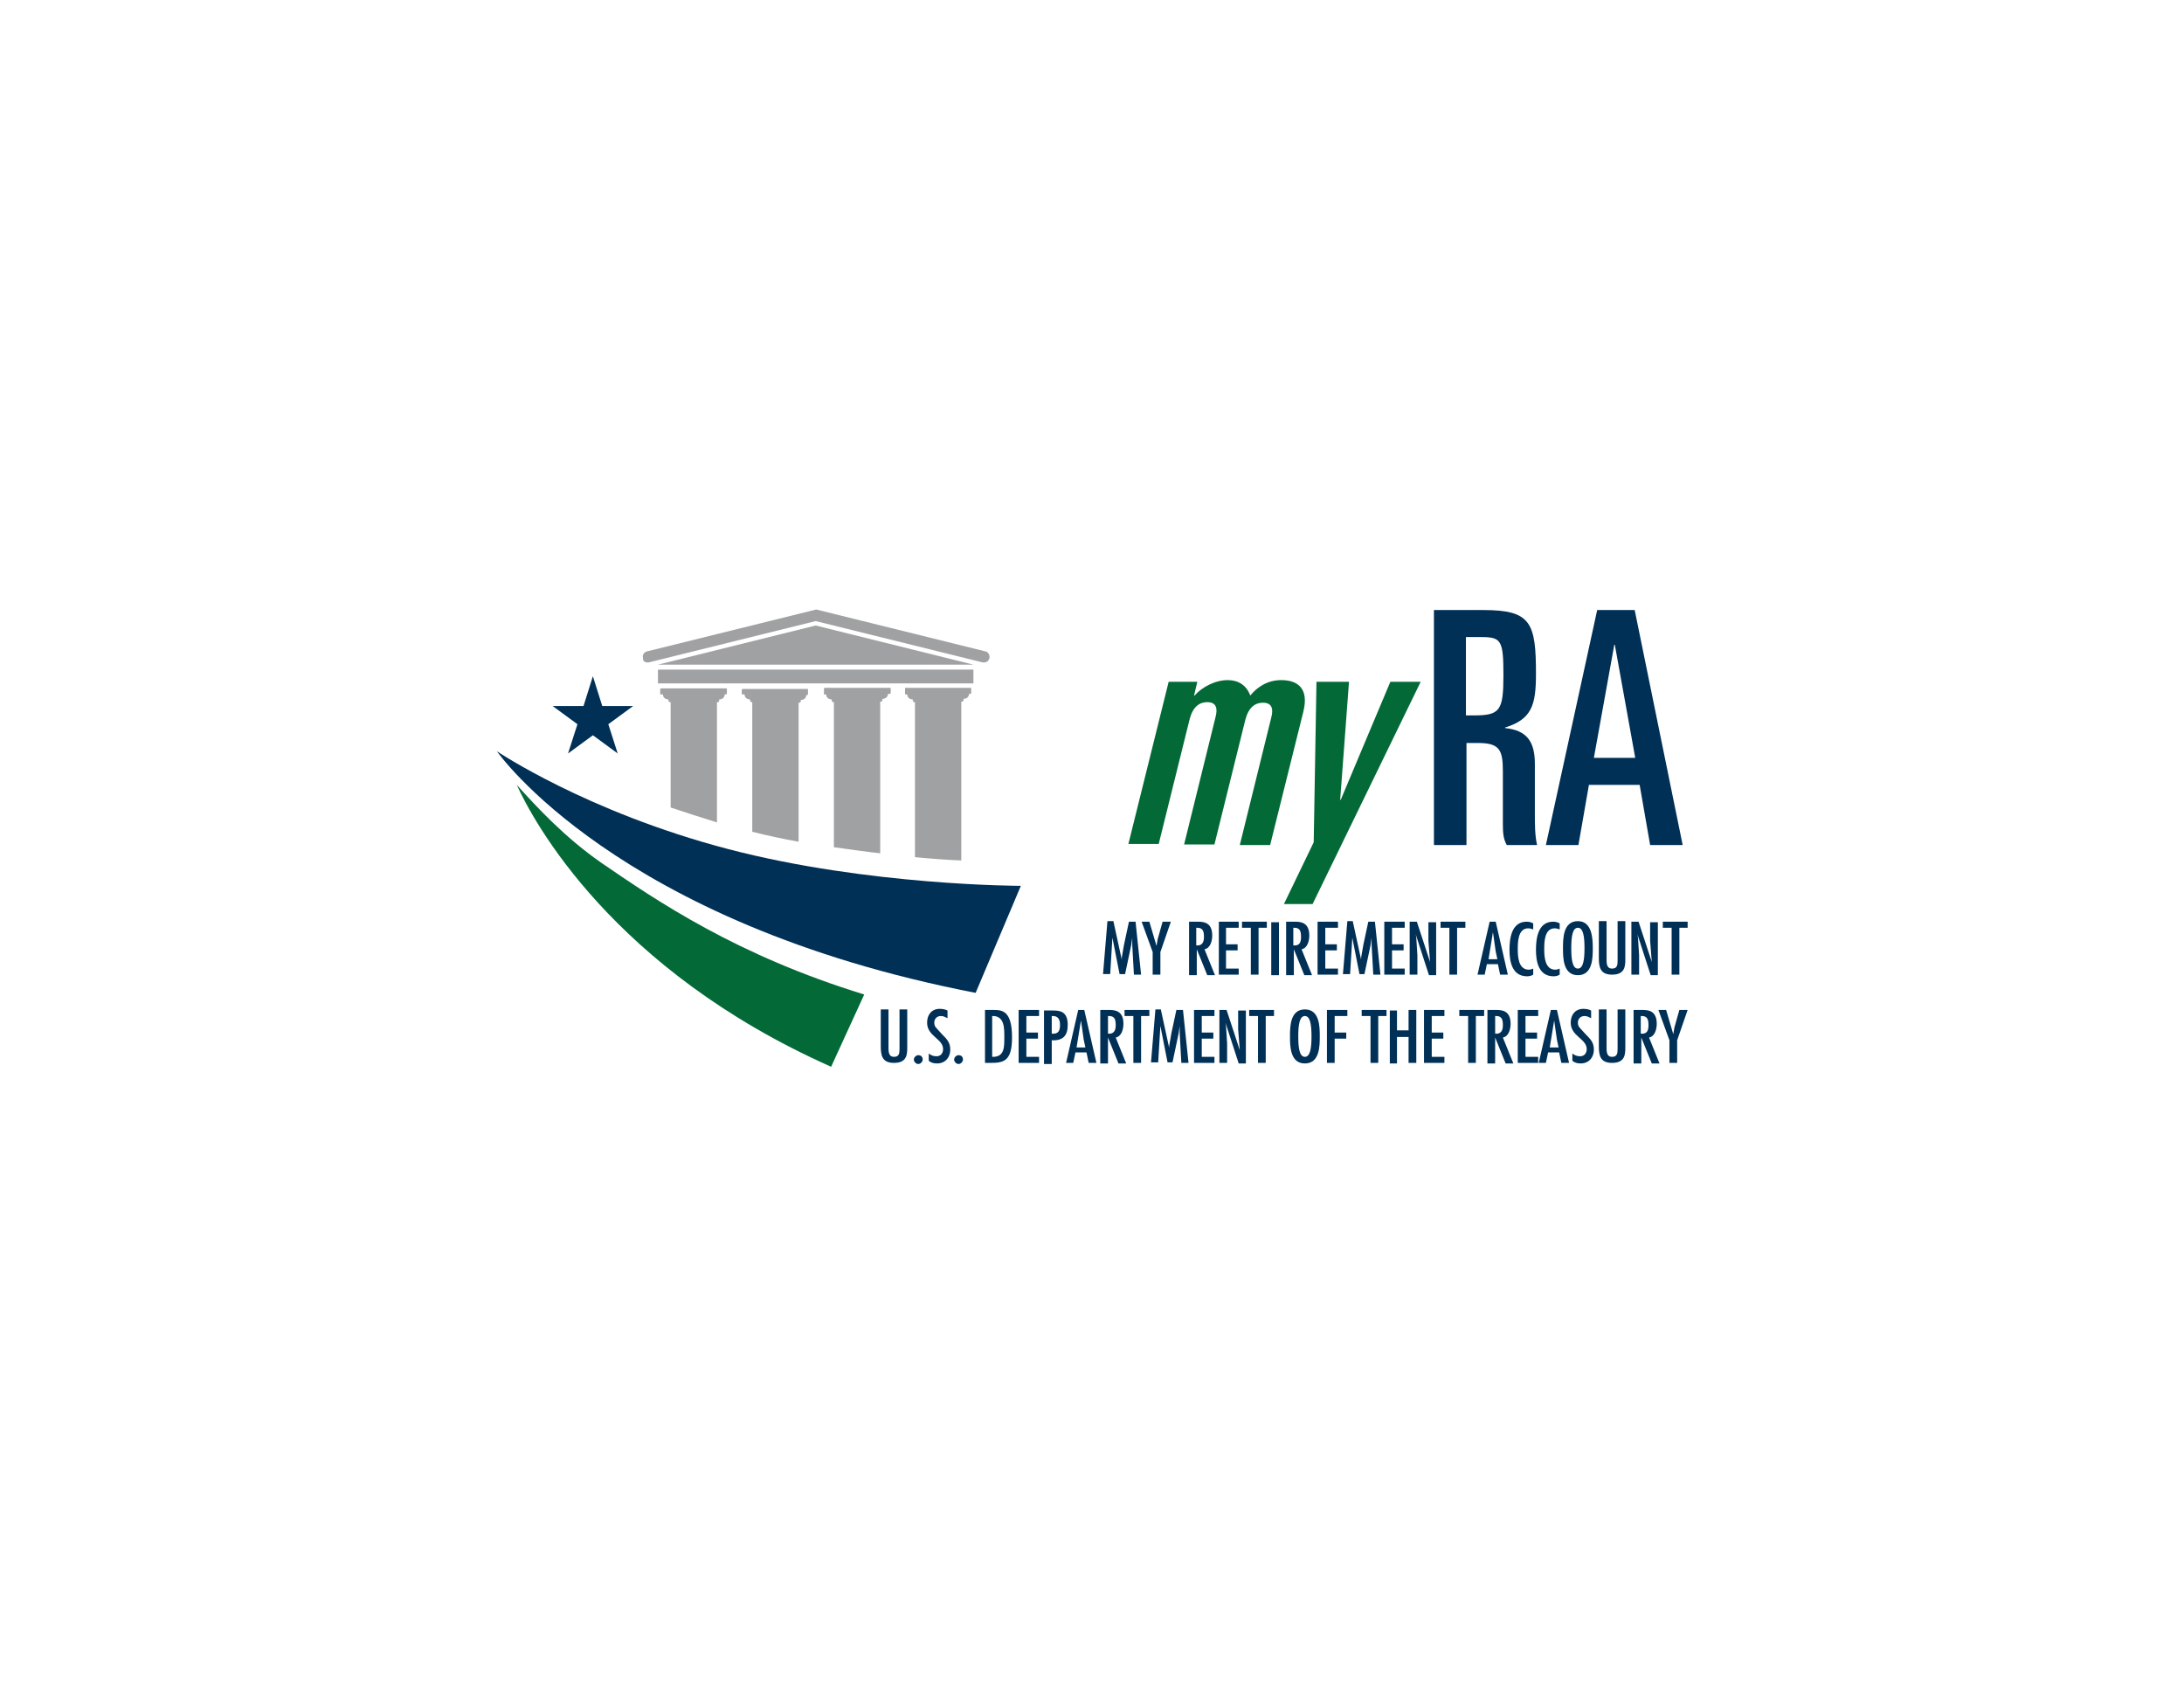 <?xml version="1.0" encoding="utf-8"?>
<!-- Generator: Adobe Illustrator 18.1.0, SVG Export Plug-In . SVG Version: 6.00 Build 0)  -->
<!DOCTYPE svg PUBLIC "-//W3C//DTD SVG 1.1//EN" "http://www.w3.org/Graphics/SVG/1.1/DTD/svg11.dtd">
<svg version="1.1" id="Layer_1" xmlns="http://www.w3.org/2000/svg" xmlns:xlink="http://www.w3.org/1999/xlink" x="0px" y="0px"
	 viewBox="0 0 396 306" enable-background="new 0 0 396 306" xml:space="preserve">
<g>
	<path fill="#036A37" d="M211.9,123.6h5.2l-0.6,2.5h0.1c1.3-1.5,3.7-2.8,6-2.8c1.9,0,3.4,0.9,4.1,2.8c1.2-1.5,3.1-2.8,5.6-2.8
		c3,0,5.1,1.5,4,5.8l-6,24.1h-5.5l5.7-23.1c0.4-1.5,0.2-2.7-1.5-2.7c-1.4,0-2.6,0.8-3.2,3.1l-5.6,22.6h-5.5l5.7-23.1
		c0.4-1.5,0.2-2.7-1.5-2.7c-1.4,0-2.6,0.8-3.2,3.1l-5.6,22.6h-5.5L211.9,123.6z"/>
	<path fill="#036A37" d="M238.7,123.6h5.9L243,145h0.1l9-21.4h5.5L238,163.9h-5.2l5.4-11.2L238.7,123.6z"/>
	<path fill="#003056" d="M259.9,110.6h9.1c8.6,0,9.5,2.3,9.5,11.6c0,5.7-0.8,8.2-5.6,9.7v0.1c4,0.4,5.4,2.5,5.4,6.5v9.3
		c0,1.5,0,3.7,0.4,5.4h-5.5c-0.6-1.1-0.7-2.1-0.7-3.8v-9.6c0-4-0.7-5.1-4.6-5.1h-2v18.5h-5.9V110.6z M265.8,129.7h1.5
		c4.7,0,5.3-0.9,5.3-7.3c0-6.3-0.4-6.9-4-6.9h-2.8V129.7z"/>
	<path fill="#003056" d="M289.6,110.6h6.8l8.7,42.6h-5.9l-1.9-10.9h-9.2l-1.9,10.9h-5.9L289.6,110.6z M289,137.4h7.5l-3.7-20.5h-0.1
		L289,137.4z"/>
	<g>
		<path fill="#003056" d="M201.9,167.1l1.5,6.9h0l0-0.4l0.4-2.3l0.9-4.2h1.2l1,9.6h-1.3l-0.2-3.6l-0.1-1.8l0-1.3h0l-0.2,1.4
			l-1.1,5.2H203l-1.3-6.6h0l-0.4,6.6h-1.3l0.8-9.6H201.9z"/>
		<path fill="#003056" d="M208.4,167.1l1.3,4.4h0l0.2-1.2l0.9-3.2h1.5l-1.9,5.5v4.1H209v-4.1l-2-5.5H208.4z"/>
		<path fill="#003056" d="M215.6,167.1h1.6c1,0,2.6,0.1,2.6,2.5c0,0.9-0.3,2.3-1.4,2.5l1.9,4.7h-1.4l-1.9-4.7h0v4.7h-1.4V167.1z
			 M218.3,169.9c0-0.9-0.1-1.7-1.2-1.7h-0.2v3.2C217.9,171.5,218.3,170.9,218.3,169.9z"/>
		<path fill="#003056" d="M224.6,167.1v1.1h-2.3v3h2.1v1.1h-2.1v3.3h2.3v1.1H221v-9.6H224.6z"/>
		<path fill="#003056" d="M229.7,167.1v1.1h-1.5v8.5h-1.4v-8.5h-1.6v-1.1H229.7z"/>
		<path fill="#003056" d="M231.9,176.8h-1.4v-9.6h1.4V176.8z"/>
		<path fill="#003056" d="M233.2,167.1h1.6c1,0,2.6,0.1,2.6,2.5c0,0.9-0.3,2.3-1.4,2.5l1.9,4.7h-1.4l-1.9-4.7h0v4.7h-1.4V167.1z
			 M235.9,169.9c0-0.9-0.1-1.7-1.2-1.7h-0.2v3.2C235.6,171.5,235.9,170.9,235.9,169.9z"/>
		<path fill="#003056" d="M242.6,167.1v1.1h-2.3v3h2.1v1.1h-2.1v3.3h2.3v1.1h-3.7v-9.6H242.6z"/>
		<path fill="#003056" d="M245.3,167.1l1.5,6.9h0l0-0.4l0.4-2.3l0.9-4.2h1.2l1,9.6h-1.3l-0.2-3.6l-0.1-1.8l0-1.3h0l-0.2,1.4
			l-1.1,5.2h-0.9l-1.3-6.6h0l-0.4,6.6h-1.3l0.8-9.6H245.3z"/>
		<path fill="#003056" d="M254.7,167.1v1.1h-2.3v3h2.1v1.1h-2.1v3.3h2.3v1.1H251v-9.6H254.7z"/>
		<path fill="#003056" d="M256.8,170l0.2,3.2v3.5h-1.4v-9.6h1.3l2.4,7.3l0,0l-0.3-3.8v-3.4h1.4v9.6h-1.3l-2.4-7.4l0,0L256.8,170z"/>
		<path fill="#003056" d="M265.7,167.1v1.1h-1.5v8.5h-1.4v-8.5h-1.6v-1.1H265.7z"/>
		<path fill="#003056" d="M271.2,167.1l2.2,9.6h-1.4l-0.4-1.9h-2l-0.4,1.9h-1.3l2.2-9.6H271.2z M271.2,172.5l-0.5-3.5h0l-0.8,4.9
			h1.6L271.2,172.5z"/>
		<path fill="#003056" d="M278,168.5c-0.3-0.1-0.6-0.2-0.9-0.2c-1.9,0-1.9,2.6-1.9,3.8c0,1.3,0.1,3.7,2,3.7c0.3,0,0.6-0.1,0.8-0.2
			v1.1c-0.3,0.2-0.7,0.3-1.1,0.3c-2.8,0-3.2-2.8-3.2-4.8c0-1.9,0.3-5.1,3.1-5.1c0.5,0,0.8,0.1,1.2,0.3V168.5z"/>
		<path fill="#003056" d="M282.8,168.5c-0.3-0.1-0.6-0.2-0.9-0.2c-1.9,0-1.9,2.6-1.9,3.8c0,1.3,0.1,3.7,2,3.7c0.3,0,0.6-0.1,0.8-0.2
			v1.1c-0.3,0.2-0.7,0.3-1.1,0.3c-2.8,0-3.2-2.8-3.2-4.8c0-1.9,0.3-5.1,3.1-5.1c0.5,0,0.8,0.1,1.2,0.3V168.5z"/>
		<path fill="#003056" d="M288.8,171.9c0,1.7,0,4.9-2.7,4.9c-2.7,0-2.7-3.2-2.7-4.9c0-1.7,0-4.9,2.7-4.9
			C288.7,167,288.8,170.2,288.8,171.9z M284.9,171.9c0,2,0.2,3.7,1.2,3.7s1.2-1.7,1.2-3.7c0-2-0.2-3.7-1.2-3.7
			S284.9,169.9,284.9,171.9z"/>
		<path fill="#003056" d="M291.3,167.1v7c0,1.2,0.4,1.5,1,1.5c0.9,0,1-0.6,1-1.4v-7.2h1.4v6.8c0,1.3,0,2.9-2.4,2.9
			c-2.2,0-2.4-1.4-2.4-3.1v-6.6H291.3z"/>
		<path fill="#003056" d="M297,170l0.2,3.2v3.5h-1.4v-9.6h1.3l2.4,7.3l0,0l-0.3-3.8v-3.4h1.4v9.6h-1.3l-2.4-7.4l0,0L297,170z"/>
		<path fill="#003056" d="M306,167.1v1.1h-1.5v8.5h-1.4v-8.5h-1.6v-1.1H306z"/>
		<path fill="#003056" d="M161.1,183.1v7c0,1.2,0.4,1.5,1,1.5c0.9,0,1-0.6,1-1.4v-7.2h1.4v6.8c0,1.3,0,2.9-2.4,2.9
			c-2.2,0-2.4-1.4-2.4-3.1v-6.6H161.1z"/>
		<path fill="#003056" d="M165.7,192.1c0-0.4,0.4-0.8,0.8-0.8c0.5,0,0.8,0.3,0.8,0.8c0,0.4-0.4,0.8-0.8,0.8
			C166.1,192.9,165.7,192.5,165.7,192.1z"/>
		<path fill="#003056" d="M171.8,184.6c-0.4-0.2-0.7-0.4-1.2-0.4c-0.8,0-1.2,0.6-1.2,1.2c0,0.4,0.1,0.7,0.4,1l1,1.1
			c0.9,0.9,1.5,1.5,1.5,2.8c0,1.4-0.9,2.5-2.4,2.5c-0.5,0-1.1-0.1-1.5-0.5v-1.3c0.4,0.3,0.8,0.5,1.4,0.5c0.8,0,1.2-0.6,1.2-1.3
			c0-1.9-2.9-2.3-2.9-4.8c0-1.4,0.8-2.5,2.3-2.5c0.5,0,1,0.1,1.4,0.3L171.8,184.6z"/>
		<path fill="#003056" d="M173,192.1c0-0.4,0.4-0.8,0.8-0.8c0.5,0,0.8,0.3,0.8,0.8c0,0.4-0.4,0.8-0.8,0.8
			C173.4,192.9,173,192.5,173,192.1z"/>
		<path fill="#003056" d="M180.1,183.1c1.6,0,3.4,0.1,3.4,5c0,4.4-1.6,4.6-4,4.6h-0.9v-9.6H180.1z M179.9,184.2v7.4
			c2.3,0.1,2.2-1.9,2.2-3.6C182.1,186.6,182.2,184.1,179.9,184.2z"/>
		<path fill="#003056" d="M188.4,183.1v1.1h-2.3v3h2.1v1.1h-2.1v3.3h2.3v1.1h-3.7v-9.6H188.4z"/>
		<path fill="#003056" d="M189.3,192.8v-9.6h1.6c1.2,0,2.7,0.1,2.7,2.6c0,1.9-0.8,2.9-2.9,2.8v4.3H189.3z M190.7,184.2v3.2
			c1.2,0.1,1.5-0.5,1.5-1.6c0-0.9-0.3-1.6-1.3-1.6H190.7z"/>
		<path fill="#003056" d="M196.6,183.1l2.2,9.6h-1.4l-0.4-1.9h-2l-0.4,1.9h-1.3l2.2-9.6H196.6z M196.5,188.5L196,185h0l-0.8,4.9h1.6
			L196.5,188.5z"/>
		<path fill="#003056" d="M199.5,183.1h1.6c1,0,2.6,0.1,2.6,2.5c0,0.9-0.3,2.3-1.4,2.5l1.9,4.7h-1.4l-1.9-4.7h0v4.7h-1.4V183.1z
			 M202.3,185.9c0-0.9-0.1-1.7-1.2-1.7h-0.2v3.2C201.9,187.5,202.3,186.9,202.3,185.9z"/>
		<path fill="#003056" d="M208.4,183.1v1.1h-1.5v8.5h-1.4v-8.5h-1.6v-1.1H208.4z"/>
		<path fill="#003056" d="M210.5,183.1l1.5,6.9h0l0-0.4l0.4-2.3l0.9-4.2h1.2l1,9.6h-1.3l-0.2-3.6l-0.1-1.8l0-1.3h0l-0.2,1.4
			l-1.1,5.2h-0.9l-1.3-6.6h0l-0.4,6.6h-1.3l0.8-9.6H210.5z"/>
		<path fill="#003056" d="M220.2,183.1v1.1h-2.3v3h2.1v1.1h-2.1v3.3h2.3v1.1h-3.7v-9.6H220.2z"/>
		<path fill="#003056" d="M222.3,186l0.2,3.2v3.5h-1.4v-9.6h1.3l2.4,7.3l0,0l-0.3-3.8v-3.4h1.4v9.6h-1.3l-2.4-7.4l0,0L222.3,186z"/>
		<path fill="#003056" d="M231,183.1v1.1h-1.5v8.5h-1.4v-8.5h-1.6v-1.1H231z"/>
		<path fill="#003056" d="M239.3,187.9c0,1.7,0,4.9-2.7,4.9c-2.7,0-2.7-3.2-2.7-4.9c0-1.7,0-4.9,2.7-4.9
			C239.3,183,239.3,186.2,239.3,187.9z M235.4,187.9c0,2,0.2,3.7,1.2,3.7s1.2-1.7,1.2-3.7c0-2-0.2-3.7-1.2-3.7
			S235.4,185.9,235.4,187.9z"/>
		<path fill="#003056" d="M244.3,183.1v1.1H242v3h2.1v1.1H242v4.4h-1.4v-9.6H244.3z"/>
		<path fill="#003056" d="M251.4,183.1v1.1h-1.5v8.5h-1.4v-8.5h-1.6v-1.1H251.4z"/>
		<path fill="#003056" d="M253.3,183.1v3.7h2.1v-3.7h1.4v9.6h-1.4V188h-2.1v4.8H252v-9.6H253.3z"/>
		<path fill="#003056" d="M261.9,183.1v1.1h-2.3v3h2.1v1.1h-2.1v3.3h2.3v1.1h-3.7v-9.6H261.9z"/>
		<path fill="#003056" d="M269.1,183.1v1.1h-1.5v8.5h-1.4v-8.5h-1.6v-1.1H269.1z"/>
		<path fill="#003056" d="M269.7,183.1h1.6c1,0,2.6,0.1,2.6,2.5c0,0.9-0.3,2.3-1.4,2.5l1.9,4.7H273l-1.9-4.7h0v4.7h-1.4V183.1z
			 M272.5,185.9c0-0.9-0.1-1.7-1.2-1.7h-0.2v3.2C272.1,187.5,272.5,186.9,272.5,185.9z"/>
		<path fill="#003056" d="M278.9,183.1v1.1h-2.3v3h2.1v1.1h-2.1v3.3h2.3v1.1h-3.7v-9.6H278.9z"/>
		<path fill="#003056" d="M282.3,183.1l2.2,9.6h-1.4l-0.4-1.9h-2l-0.4,1.9H279l2.2-9.6H282.3z M282.3,188.5l-0.5-3.5h0l-0.8,4.9h1.6
			L282.3,188.5z"/>
		<path fill="#003056" d="M288.5,184.6c-0.4-0.2-0.7-0.4-1.2-0.4c-0.8,0-1.2,0.6-1.2,1.2c0,0.4,0.1,0.7,0.4,1l1,1.1
			c0.9,0.9,1.5,1.5,1.5,2.8c0,1.4-0.9,2.5-2.4,2.5c-0.5,0-1.1-0.1-1.5-0.5v-1.3c0.4,0.3,0.8,0.5,1.4,0.5c0.8,0,1.2-0.6,1.2-1.3
			c0-1.9-2.9-2.3-2.9-4.8c0-1.4,0.8-2.5,2.3-2.5c0.5,0,1,0.1,1.4,0.3L288.5,184.6z"/>
		<path fill="#003056" d="M291.3,183.1v7c0,1.2,0.4,1.5,1,1.5c0.9,0,1-0.6,1-1.4v-7.2h1.4v6.8c0,1.3,0,2.9-2.4,2.9
			c-2.2,0-2.4-1.4-2.4-3.1v-6.6H291.3z"/>
		<path fill="#003056" d="M296.2,183.1h1.6c1,0,2.6,0.1,2.6,2.5c0,0.9-0.3,2.3-1.4,2.5l1.9,4.7h-1.4l-1.9-4.7h0v4.7h-1.4V183.1z
			 M298.9,185.9c0-0.9-0.1-1.7-1.2-1.7h-0.2v3.2C298.6,187.5,298.9,186.9,298.9,185.9z"/>
		<path fill="#003056" d="M302.1,183.1l1.3,4.4h0l0.2-1.2l0.9-3.2h1.5l-1.9,5.5v4.1h-1.4v-4.1l-2-5.5H302.1z"/>
	</g>
	<path fill="#003056" d="M104.7,131.3l-1.7,5.3l4.5-3.3l4.5,3.3l-1.7-5.3l4.5-3.3l-5.6,0l-1.7-5.4l-1.7,5.4l-5.6,0L104.7,131.3z"/>
	<polygon fill="#A0A1A2" points="147.9,113.4 147.9,113.4 119.3,120.5 176.5,120.5 	"/>
	<path fill="#A0A1A2" d="M117.4,120.1c0.1,0,0.2,0,0.2,0l30.3-7.5l30.3,7.5c0.1,0,0.2,0,0.2,0c0.5,0,0.9-0.3,1-0.8
		c0.1-0.5-0.2-1.1-0.7-1.2l-30.7-7.6l0,0l0,0l-30.7,7.6c-0.5,0.1-0.9,0.7-0.7,1.2C116.5,119.8,116.9,120.1,117.4,120.1z"/>
	<polygon fill="#A0A1A2" points="130.2,123.9 135.9,123.9 145.1,123.9 150.9,123.9 160.1,123.9 165.8,123.9 175,123.9 176.5,123.9 
		176.5,121.4 119.3,121.4 119.3,123.9 121,123.9 	"/>
	<path fill="#A0A1A2" d="M149.5,125.9h0.3c0,0.5,0.4,0.9,1,0.9v0.2c0,0.1,0.1,0.3,0.3,0.3h0.1v26.3c2.9,0.4,5.7,0.8,8.4,1.1v-27.5
		h0.1c0.2,0,0.3-0.1,0.3-0.3v-0.2c0.6,0,1-0.4,1-0.9h0.3c0.1,0,0.2-0.1,0.2-0.1v-0.9c0-0.1-0.1-0.1-0.2-0.1h-11.7
		c-0.1,0-0.2,0.1-0.2,0.1v0.9C149.3,125.9,149.4,125.9,149.5,125.9z"/>
	<path fill="#A0A1A2" d="M164.2,125.9h0.3c0,0.5,0.4,0.9,1,0.9v0.2c0,0.1,0.1,0.3,0.3,0.3h0.1v28.1c3.1,0.3,5.9,0.5,8.4,0.6v-28.8
		h0.1c0.2,0,0.3-0.1,0.3-0.3v-0.2c0.6,0,1-0.4,1-0.9h0.2c0.1,0,0.2-0.1,0.2-0.1v-0.9c0-0.1-0.1-0.1-0.2-0.1h-11.7
		c-0.1,0-0.1,0.1-0.1,0.1v0.9C164.1,125.9,164.1,125.9,164.2,125.9z"/>
	<path fill="#A0A1A2" d="M119.9,125.9h0.3c0,0.5,0.4,0.9,1,0.9v0.2c0,0.1,0.1,0.3,0.3,0.3h0.1v19.1c2.7,0.9,5.5,1.8,8.4,2.7v-21.8
		h0.1c0.2,0,0.3-0.1,0.3-0.3v-0.2c0.6,0,1-0.4,1-0.9h0.2c0.1,0,0.2-0.1,0.2-0.1v-0.9c0-0.1-0.1-0.1-0.2-0.1h-11.7
		c-0.1,0-0.2,0.1-0.2,0.1v0.9C119.8,125.9,119.8,125.9,119.9,125.9z"/>
	<path fill="#A0A1A2" d="M134.7,125.9h0.3c0,0.5,0.4,0.9,1,0.9v0.2c0,0.1,0.1,0.3,0.3,0.3h0.1v23.5c2.8,0.7,5.6,1.3,8.4,1.8v-25.2
		h0.1c0.2,0,0.3-0.1,0.3-0.3v-0.2c0.6,0,1-0.4,1-0.9h0.2c0.1,0,0.1-0.1,0.1-0.1v-0.9c0-0.1-0.1-0.1-0.1-0.1h-11.7
		c-0.1,0-0.2,0.1-0.2,0.1v0.9C134.5,125.9,134.6,125.9,134.7,125.9z"/>
	<path fill="#036A37" d="M109,156.4c-6.6-4.6-11.6-10-15.3-14.1c3,6.6,17.4,33.5,57,51.1l6-13.1C133.6,173.2,119.2,163.4,109,156.4z
		"/>
	<path fill="#003056" d="M176.9,180l8.2-19.4c0,0-27.7,0-53.2-6.7c-25.5-6.7-41.8-17.7-41.8-17.7S111.7,167.4,176.9,180z"/>
</g>
</svg>
